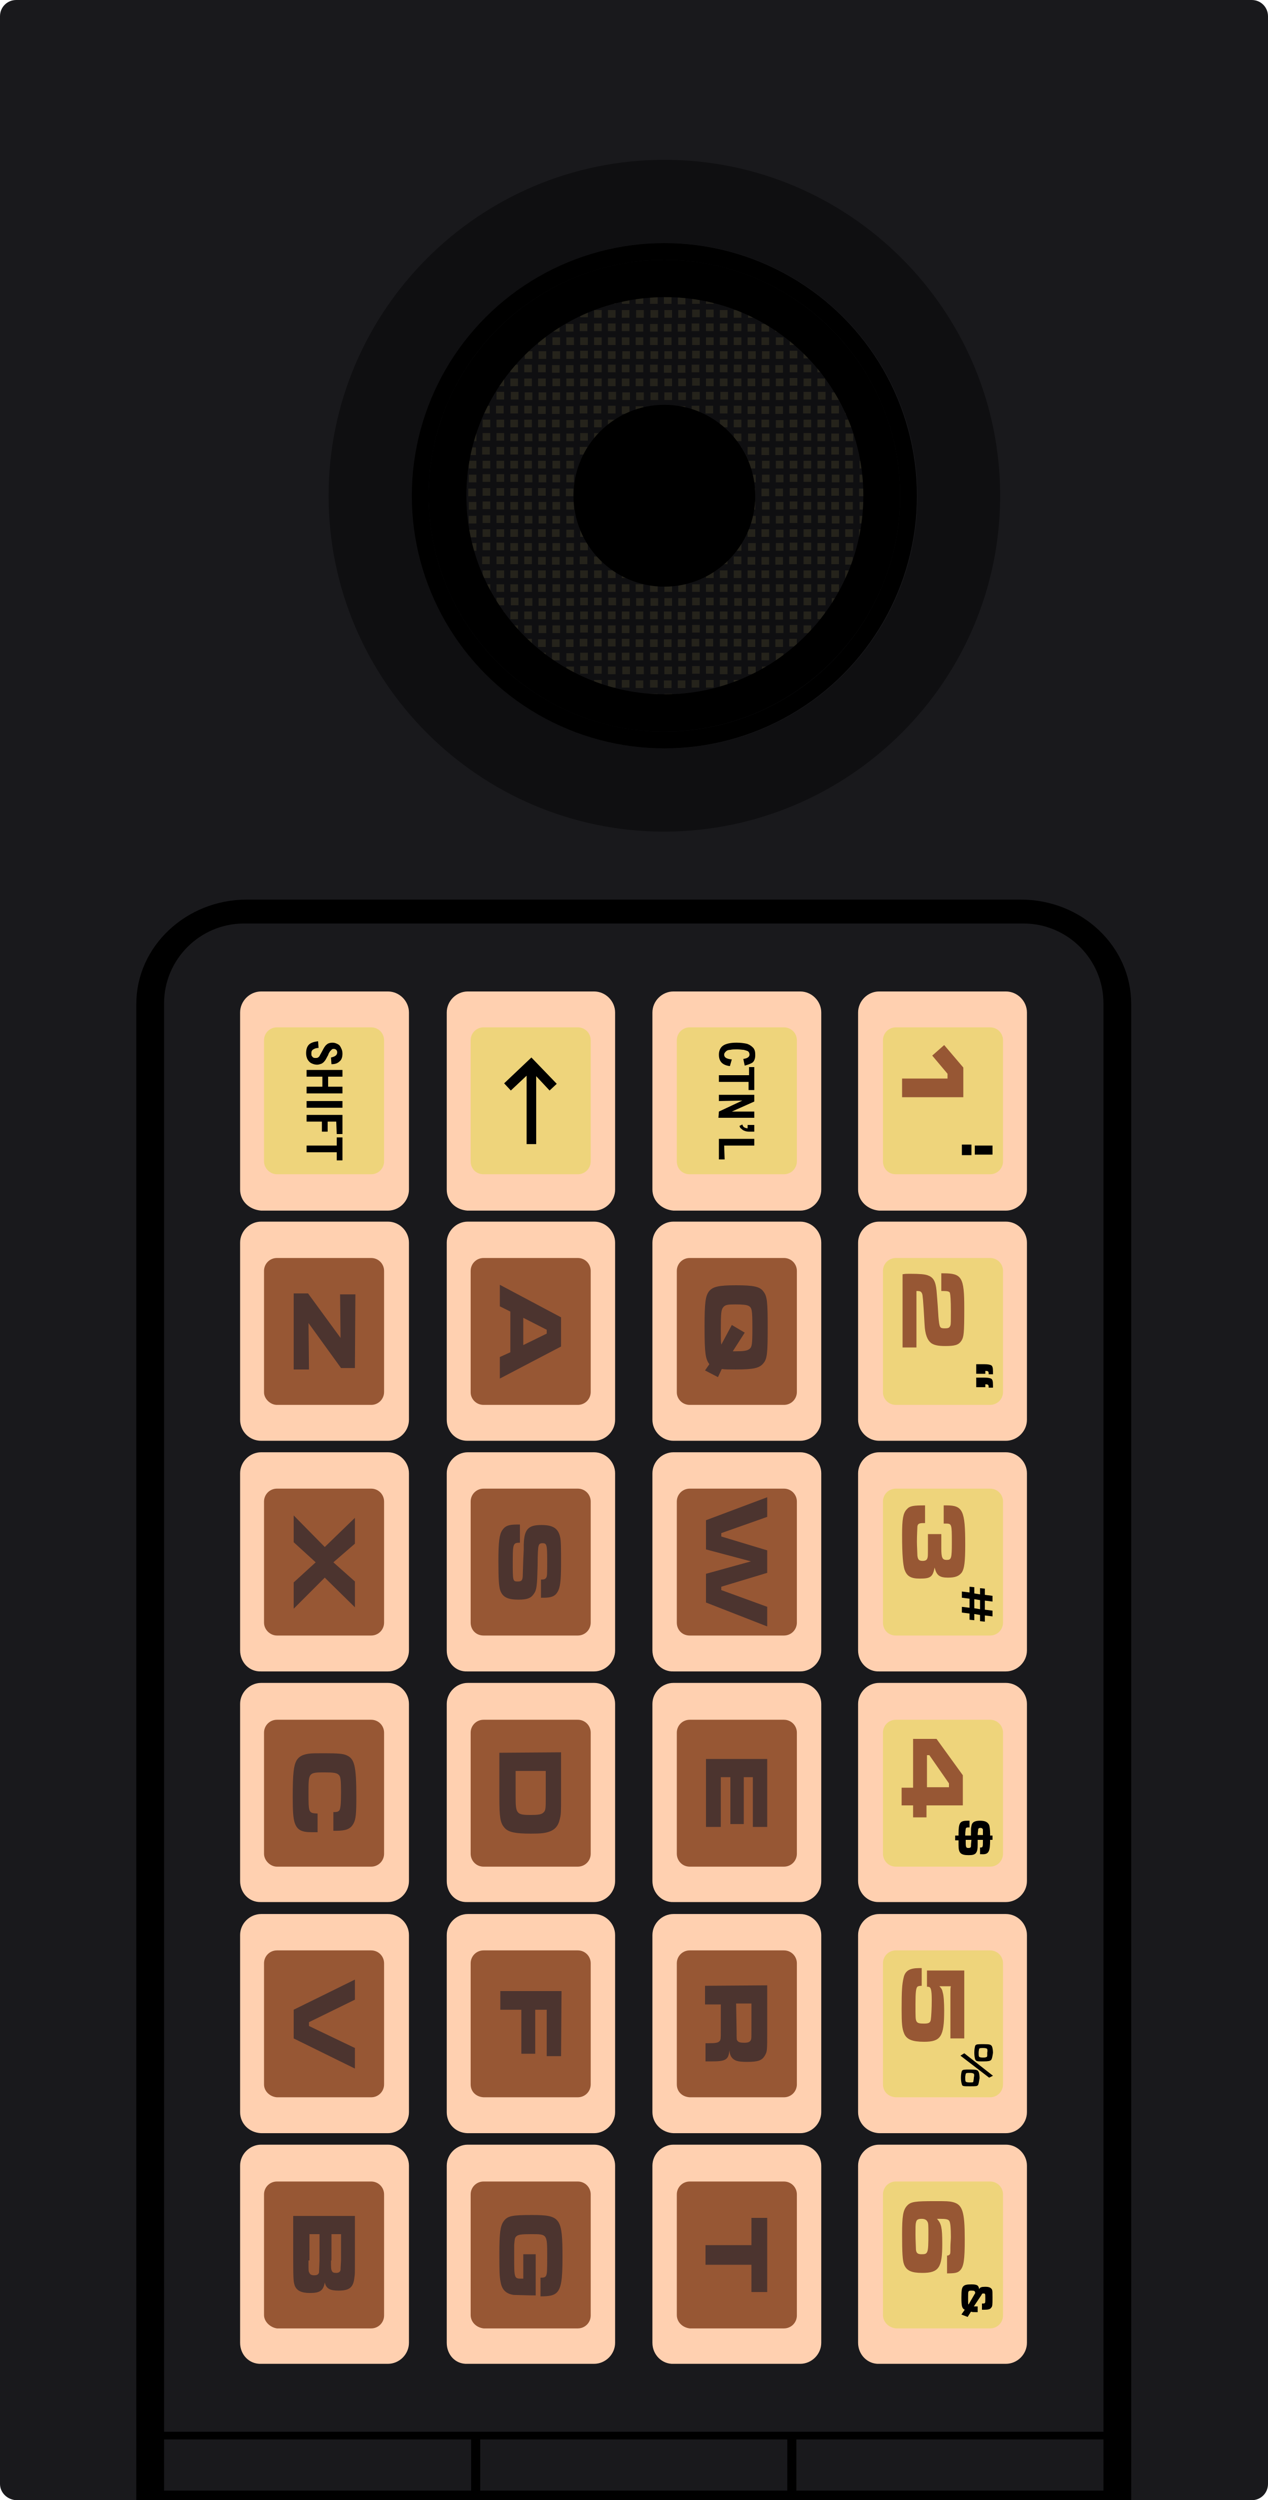 <svg version="1.1" id="svg42" xmlns="http://www.w3.org/2000/svg" xmlns:xlink="http://www.w3.org/1999/xlink" x="0" y="0" viewBox="0 0 265.1 522.5" style="enable-background:new 0 0 265.1 522.5" xml:space="preserve">
    <style>
        .st0{fill:#19191c}.st1{fill:#0f0f11}.st3{fill:#ffd0b0}.st4{fill:#eed47b}.st5{fill:#975734}.st6{fill:#4c342f}
    </style>
    <path class="st0" d="M0 519.1V3.4C0 1.5 1.5 0 3.4 0h258.3c1.9 0 3.4 1.5 3.4 3.4v515.7c0 1.9-1.5 3.4-3.4 3.4H3.4c-1.9-.1-3.4-1.6-3.4-3.4z"/>
    <path class="st1" d="M191.8 103.6c0 29.2-23.6 52.8-52.8 52.8s-52.8-23.6-52.8-52.8 23.6-52.8 52.8-52.8c29.1 0 52.8 23.6 52.8 52.8m17.3 0c0-38.7-31.5-70.2-70.2-70.2s-70.2 31.5-70.2 70.2 31.5 70.2 70.2 70.2c38.7-.1 70.2-31.5 70.2-70.2z"/>
    <g style="opacity:.75">
        <defs>
            <circle id="SVGID_1_" transform="rotate(-84.806 138.903 103.614)" cx="138.9" cy="103.6" r="47.9"/>
        </defs>
        <clipPath id="SVGID_00000032607098242576542050000010096291797811438256_">
            <use xlink:href="#SVGID_1_" style="overflow:visible"/>
        </clipPath>
    </g>
    <path d="M236.5 517V209.8c0-12-10.3-21.8-23.1-21.8H51.6c-12.7 0-23.1 9.8-23.1 21.8v312.7H236.5V517z"/>
    <path class="st0" d="M166.5 509.8h64.2v10.7h-64.2zM100.4 509.8h64.2v10.7h-64.2zM34.3 509.8h64.2v10.7H34.3zM34.3 209.7v298.5h196.4V209.7c0-9.2-7.5-16.7-16.7-16.7H51c-9.2 0-16.7 7.5-16.7 16.7z"/>
    <path class="st3" d="M179.4 248.6v-37c0-2.4 2-4.4 4.4-4.4h26.5c2.4 0 4.4 2 4.4 4.4v37c0 2.4-2 4.4-4.4 4.4h-26.5c-2.4-.2-4.4-2-4.4-4.4z"/>
    <path class="st4" d="M184.6 242.7v-25.3c0-1.5 1.2-2.7 2.7-2.7H207c1.5 0 2.7 1.2 2.7 2.7v25.3c0 1.5-1.2 2.7-2.7 2.7h-19.7c-1.6 0-2.7-1.2-2.7-2.7z"/>
    <path class="st3" d="M179.4 296.7v-37c0-2.4 2-4.4 4.4-4.4h26.5c2.4 0 4.4 2 4.4 4.4v37c0 2.4-2 4.4-4.4 4.4h-26.5c-2.4 0-4.4-2-4.4-4.4z"/>
    <path class="st4" d="M184.6 291v-25.4c0-1.5 1.2-2.7 2.7-2.7H207c1.5 0 2.7 1.2 2.7 2.7v25.3c0 1.5-1.2 2.7-2.7 2.7h-19.7c-1.6 0-2.7-1.3-2.7-2.6z"/>
    <path class="st3" d="M179.4 344.9v-37c0-2.4 2-4.4 4.4-4.4h26.5c2.4 0 4.4 2 4.4 4.4v37c0 2.4-2 4.4-4.4 4.4h-26.5c-2.4.1-4.4-1.9-4.4-4.4z"/>
    <path class="st4" d="M184.6 339.1v-25.3c0-1.5 1.2-2.7 2.7-2.7H207c1.5 0 2.7 1.2 2.7 2.7v25.3c0 1.5-1.2 2.7-2.7 2.7h-19.7c-1.6 0-2.7-1.2-2.7-2.7z"/>
    <path class="st3" d="M179.4 393.1v-37c0-2.4 2-4.4 4.4-4.4h26.5c2.4 0 4.4 2 4.4 4.4v37c0 2.4-2 4.4-4.4 4.4h-26.5c-2.4.1-4.4-1.9-4.4-4.4z"/>
    <path class="st4" d="M184.6 387.4v-25.3c0-1.5 1.2-2.7 2.7-2.7H207c1.5 0 2.7 1.2 2.7 2.7v25.3c0 1.5-1.2 2.7-2.7 2.7h-19.7c-1.6 0-2.7-1.3-2.7-2.7z"/>
    <path class="st3" d="M179.4 441.4v-37c0-2.4 2-4.4 4.4-4.4h26.5c2.4 0 4.4 2 4.4 4.4v37c0 2.4-2 4.4-4.4 4.4h-26.5c-2.4-.1-4.4-2-4.4-4.4z"/>
    <path class="st4" d="M184.6 435.6v-25.3c0-1.5 1.2-2.7 2.7-2.7H207c1.5 0 2.7 1.2 2.7 2.7v25.3c0 1.5-1.2 2.7-2.7 2.7h-19.7c-1.6-.1-2.7-1.2-2.7-2.7z"/>
    <path class="st3" d="M179.4 489.6v-37c0-2.4 2-4.4 4.4-4.4h26.5c2.4 0 4.4 2 4.4 4.4v37c0 2.4-2 4.4-4.4 4.4h-26.5c-2.4.1-4.4-1.9-4.4-4.4z"/>
    <path class="st4" d="M184.6 483.8v-25.2c0-1.5 1.2-2.7 2.7-2.7H207c1.5 0 2.7 1.2 2.7 2.7v25.3c0 1.5-1.2 2.7-2.7 2.7h-19.7c-1.6-.2-2.7-1.4-2.7-2.8z"/>
    <path class="st3" d="M136.4 248.6v-37c0-2.4 2-4.4 4.4-4.4h26.5c2.4 0 4.4 2 4.4 4.4v37c0 2.4-2 4.4-4.4 4.4h-26.5c-2.4-.2-4.4-2-4.4-4.4z"/>
    <path class="st4" d="M141.5 242.7v-25.3c0-1.5 1.2-2.7 2.7-2.7h19.7c1.5 0 2.7 1.2 2.7 2.7v25.3c0 1.5-1.2 2.7-2.7 2.7h-19.7c-1.6 0-2.7-1.2-2.7-2.7z"/>
    <path class="st3" d="M136.4 296.7v-37c0-2.4 2-4.4 4.4-4.4h26.5c2.4 0 4.4 2 4.4 4.4v37c0 2.4-2 4.4-4.4 4.4h-26.5c-2.4 0-4.4-2-4.4-4.4z"/>
    <path class="st5" d="M141.5 291v-25.4c0-1.5 1.2-2.7 2.7-2.7h19.7c1.5 0 2.7 1.2 2.7 2.7v25.3c0 1.5-1.2 2.7-2.7 2.7h-19.7c-1.6 0-2.7-1.3-2.7-2.6z"/>
    <path class="st3" d="M136.4 344.9v-37c0-2.4 2-4.4 4.4-4.4h26.5c2.4 0 4.4 2 4.4 4.4v37c0 2.4-2 4.4-4.4 4.4h-26.5c-2.4.1-4.4-1.9-4.4-4.4z"/>
    <path class="st5" d="M141.5 339.1v-25.3c0-1.5 1.2-2.7 2.7-2.7h19.7c1.5 0 2.7 1.2 2.7 2.7v25.3c0 1.5-1.2 2.7-2.7 2.7h-19.7c-1.6 0-2.7-1.2-2.7-2.7z"/>
    <path class="st3" d="M136.4 393.1v-37c0-2.4 2-4.4 4.4-4.4h26.5c2.4 0 4.4 2 4.4 4.4v37c0 2.4-2 4.4-4.4 4.4h-26.5c-2.4.1-4.4-1.9-4.4-4.4z"/>
    <path class="st5" d="M141.5 387.4v-25.3c0-1.5 1.2-2.7 2.7-2.7h19.7c1.5 0 2.7 1.2 2.7 2.7v25.3c0 1.5-1.2 2.7-2.7 2.7h-19.7c-1.6 0-2.7-1.3-2.7-2.7z"/>
    <path class="st3" d="M136.4 441.4v-37c0-2.4 2-4.4 4.4-4.4h26.5c2.4 0 4.4 2 4.4 4.4v37c0 2.4-2 4.4-4.4 4.4h-26.5c-2.4-.1-4.4-2-4.4-4.4z"/>
    <path class="st5" d="M141.5 435.6v-25.3c0-1.5 1.2-2.7 2.7-2.7h19.7c1.5 0 2.7 1.2 2.7 2.7v25.3c0 1.5-1.2 2.7-2.7 2.7h-19.7c-1.6-.1-2.7-1.2-2.7-2.7z"/>
    <path class="st3" d="M136.4 489.6v-37c0-2.4 2-4.4 4.4-4.4h26.5c2.4 0 4.4 2 4.4 4.4v37c0 2.4-2 4.4-4.4 4.4h-26.5c-2.4.1-4.4-1.9-4.4-4.4z"/>
    <path class="st5" d="M141.5 483.8v-25.2c0-1.5 1.2-2.7 2.7-2.7h19.7c1.5 0 2.7 1.2 2.7 2.7v25.3c0 1.5-1.2 2.7-2.7 2.7h-19.7c-1.6-.2-2.7-1.4-2.7-2.8z"/>
    <path class="st3" d="M93.4 248.6v-37c0-2.4 2-4.4 4.4-4.4h26.4c2.4 0 4.4 2 4.4 4.4v37c0 2.4-2 4.4-4.4 4.4H97.7c-2.5-.2-4.3-2-4.3-4.4z"/>
    <path class="st4" d="M98.4 242.7v-25.3c0-1.5 1.2-2.7 2.7-2.7h19.7c1.5 0 2.7 1.2 2.7 2.7v25.3c0 1.5-1.2 2.7-2.7 2.7h-19.7c-1.6 0-2.7-1.2-2.7-2.7z"/>
    <path class="st3" d="M93.4 296.7v-37c0-2.4 2-4.4 4.4-4.4h26.4c2.4 0 4.4 2 4.4 4.4v37c0 2.4-2 4.4-4.4 4.4H97.7c-2.5 0-4.3-2-4.3-4.4z"/>
    <path class="st5" d="M98.4 291v-25.4c0-1.5 1.2-2.7 2.7-2.7h19.7c1.5 0 2.7 1.2 2.7 2.7v25.3c0 1.5-1.2 2.7-2.7 2.7h-19.7c-1.6 0-2.7-1.3-2.7-2.6z"/>
    <path class="st3" d="M93.4 344.9v-37c0-2.4 2-4.4 4.4-4.4h26.4c2.4 0 4.4 2 4.4 4.4v37c0 2.4-2 4.4-4.4 4.4H97.7c-2.5.1-4.3-1.9-4.3-4.4z"/>
    <path class="st5" d="M98.4 339.1v-25.3c0-1.5 1.2-2.7 2.7-2.7h19.7c1.5 0 2.7 1.2 2.7 2.7v25.3c0 1.5-1.2 2.7-2.7 2.7h-19.7c-1.6 0-2.7-1.2-2.7-2.7z"/>
    <path class="st3" d="M93.4 393.1v-37c0-2.4 2-4.4 4.4-4.4h26.4c2.4 0 4.4 2 4.4 4.4v37c0 2.4-2 4.4-4.4 4.4H97.7c-2.5.1-4.3-1.9-4.3-4.4z"/>
    <path class="st5" d="M98.4 387.4v-25.3c0-1.5 1.2-2.7 2.7-2.7h19.7c1.5 0 2.7 1.2 2.7 2.7v25.3c0 1.5-1.2 2.7-2.7 2.7h-19.7c-1.6 0-2.7-1.3-2.7-2.7z"/>
    <path class="st3" d="M93.4 441.4v-37c0-2.4 2-4.4 4.4-4.4h26.4c2.4 0 4.4 2 4.4 4.4v37c0 2.4-2 4.4-4.4 4.4H97.7c-2.5-.1-4.3-2-4.3-4.4z"/>
    <path class="st5" d="M98.4 435.6v-25.3c0-1.5 1.2-2.7 2.7-2.7h19.7c1.5 0 2.7 1.2 2.7 2.7v25.3c0 1.5-1.2 2.7-2.7 2.7h-19.7c-1.6-.1-2.7-1.2-2.7-2.7z"/>
    <path class="st3" d="M93.4 489.6v-37c0-2.4 2-4.4 4.4-4.4h26.4c2.4 0 4.4 2 4.4 4.4v37c0 2.4-2 4.4-4.4 4.4H97.7c-2.5.1-4.3-1.9-4.3-4.4z"/>
    <path class="st5" d="M98.4 483.8v-25.2c0-1.5 1.2-2.7 2.7-2.7h19.7c1.5 0 2.7 1.2 2.7 2.7v25.3c0 1.5-1.2 2.7-2.7 2.7h-19.7c-1.6-.2-2.7-1.4-2.7-2.8z"/>
    <path class="st3" d="M50.2 248.6v-37c0-2.4 2-4.4 4.4-4.4h26.5c2.4 0 4.4 2 4.4 4.4v37c0 2.4-2 4.4-4.4 4.4H54.6c-2.5-.2-4.4-2-4.4-4.4z"/>
    <path class="st4" d="M55.2 242.7v-25.3c0-1.5 1.2-2.7 2.7-2.7h19.7c1.5 0 2.7 1.2 2.7 2.7v25.3c0 1.5-1.2 2.7-2.7 2.7H57.9c-1.4 0-2.7-1.2-2.7-2.7z"/>
    <path class="st3" d="M50.2 296.7v-37c0-2.4 2-4.4 4.4-4.4h26.5c2.4 0 4.4 2 4.4 4.4v37c0 2.4-2 4.4-4.4 4.4H54.6c-2.5 0-4.4-2-4.4-4.4z"/>
    <path class="st5" d="M55.2 291v-25.4c0-1.5 1.2-2.7 2.7-2.7h19.7c1.5 0 2.7 1.2 2.7 2.7v25.3c0 1.5-1.2 2.7-2.7 2.7H57.9c-1.4 0-2.7-1.3-2.7-2.6z"/>
    <path class="st3" d="M50.2 344.9v-37c0-2.4 2-4.4 4.4-4.4h26.5c2.4 0 4.4 2 4.4 4.4v37c0 2.4-2 4.4-4.4 4.4H54.6c-2.5.1-4.4-1.9-4.4-4.4z"/>
    <path class="st5" d="M55.2 339.1v-25.3c0-1.5 1.2-2.7 2.7-2.7h19.7c1.5 0 2.7 1.2 2.7 2.7v25.3c0 1.5-1.2 2.7-2.7 2.7H57.9c-1.4 0-2.7-1.2-2.7-2.7z"/>
    <path class="st3" d="M50.2 393.1v-37c0-2.4 2-4.4 4.4-4.4h26.5c2.4 0 4.4 2 4.4 4.4v37c0 2.4-2 4.4-4.4 4.4H54.6c-2.5.1-4.4-1.9-4.4-4.4z"/>
    <path class="st5" d="M55.2 387.4v-25.3c0-1.5 1.2-2.7 2.7-2.7h19.7c1.5 0 2.7 1.2 2.7 2.7v25.3c0 1.5-1.2 2.7-2.7 2.7H57.9c-1.4 0-2.7-1.3-2.7-2.7z"/>
    <path class="st3" d="M50.2 441.4v-37c0-2.4 2-4.4 4.4-4.4h26.5c2.4 0 4.4 2 4.4 4.4v37c0 2.4-2 4.4-4.4 4.4H54.6c-2.5-.1-4.4-2-4.4-4.4z"/>
    <path class="st5" d="M55.2 435.6v-25.3c0-1.5 1.2-2.7 2.7-2.7h19.7c1.5 0 2.7 1.2 2.7 2.7v25.3c0 1.5-1.2 2.7-2.7 2.7H57.9c-1.4-.1-2.7-1.2-2.7-2.7z"/>
    <path class="st3" d="M50.2 489.6v-37c0-2.4 2-4.4 4.4-4.4h26.5c2.4 0 4.4 2 4.4 4.4v37c0 2.4-2 4.4-4.4 4.4H54.6c-2.5.1-4.4-1.9-4.4-4.4z"/>
    <path class="st5" d="M55.2 483.8v-25.2c0-1.5 1.2-2.7 2.7-2.7h19.7c1.5 0 2.7 1.2 2.7 2.7v25.3c0 1.5-1.2 2.7-2.7 2.7H57.9c-1.4-.2-2.7-1.4-2.7-2.8zM201.4 229.3h-12.8v-3.9h9.5v-1l-3.2-3.8 2.5-2.2 4 4.7v6.2zM196.6 266.1h.6c3.9 0 4.4.8 4.4 7.3 0 5.3-.1 6-.6 6.8-.6.9-1.4 1.1-3.4 1.1-1.5 0-2.3-.2-2.9-.6-.8-.6-1.3-1.8-1.4-3.9-.3-5.4-.4-6.1-.5-6.4-.2-.5-.4-.6-1.1-.6h-.1v11.8h-2.9v-15.3c.6-.1.8-.1 1.5-.1 2.1 0 3.1.1 3.7.3 1.2.4 1.7 1.2 1.9 3.2 0 .2.2 2 .4 5.5.2 2.3.3 2.4 1.3 2.4.8 0 1-.1 1.2-.6.1-.3.1-.9.1-2.9 0-2.5-.1-3.5-.2-3.9-.1-.3-.5-.4-1.4-.4h-.4v-3.7h-.2zM197.1 314.6h.8c3.4 0 3.9 1.1 3.9 8.2 0 3.7-.2 5-.7 5.8-.6.8-1.4 1.1-2.9 1.1-1.8 0-2.4-.5-2.8-2.1-.4 2-.9 2.3-3.1 2.3-1.9 0-2.7-.5-3.2-1.9-.3-1-.5-3-.5-7.2 0-3.3.2-4.6 1-5.4.6-.7 1.4-.8 3.8-.8v3.7h-.2c-1 0-1.3.1-1.4.7 0 .2-.1 1.9-.1 3.2 0 .7.1 2.6.1 2.9.1.8.3 1.1 1.1 1.1.6 0 .9-.2 1-.6.1-.3.1-.4.1-2.8v-2.2h2.8v3c0 1.9.2 2.4 1.1 2.4 1 0 1.1-.3 1.1-3.6 0-4 0-4-1.4-4h-.3v-3.8h-.2zM190.9 379.8v-2.5h-2.4v-3.7h2.4v-10.2h4.9l5.5 7.6v6.3h-7.6v2.5h-2.8zm7.5-6.3v-.8l-4.1-5.9h-.5v6.7h4.6zM201.5 426h-2.8v-9.3c0-.8 0-1.3.1-1.6h-2.4c.5.5.6.8.7 1.3.2.6.3 2.1.3 3.8 0 5.4-.7 6.5-4.2 6.5-2.5 0-3.7-.5-4.2-1.8-.4-1-.5-2-.5-5 0-3.9.1-5.2.4-6.5.3-1.5 1.2-2.1 3.3-2.1h.5v3.7c-.5 0-.8.1-.9.2-.3.3-.4 1.2-.4 3.6 0 2.8 0 3.2.2 3.6s.6.5 1.6.5 1.3-.2 1.4-.8c.1-.6.2-2.4.2-4.1 0-2.3-.2-2.8-.8-2.8h-.2v-3.4h7.8V426h-.1zM197.9 471.4c.3 0 .5-.1.6-.2.2-.2.2-.3.2-1.5 0-.8.1-1.6.1-2.2 0-1.9-.1-2.9-.3-3.3-.2-.4-.7-.5-1.9-.5h-.7c.9 1 1.1 1.8 1.1 5.2 0 5-.7 6.1-4.2 6.1-2.3 0-3.3-.5-3.8-1.8-.3-.8-.4-2.4-.4-6.3 0-3.7.2-5 1-5.9s1.7-1 6-1c2.1 0 2.8 0 3.6.2 2 .5 2.5 1.9 2.5 7.7 0 4.4-.2 5.8-1 6.6-.5.5-1.1.6-2.7.6v-3.7h-.1zm-4-7.1c-.2-.4-.6-.6-1.2-.6-.8 0-1.1.2-1.2.8-.1.3-.1 1.1-.1 2.4 0 1.2.1 2.9.1 3.3.1.7.4.9 1.2.9 1.3 0 1.4-.2 1.4-4.2 0-1.8 0-2.3-.2-2.6z"/>
    <path class="st6" d="m147.4 286.4.9-1.3c-.8-1.1-1-2.2-1-7.8 0-5.2.2-6.4.9-7.4.8-1 2-1.3 5.7-1.3s5 .3 5.7 1.3c.8 1 .9 2.2.9 7.5s-.1 6.6-.9 7.5c-.8 1-2 1.3-5.8 1.3-1.2 0-2.3 0-2.9-.1l-.8 1.7-2.7-1.4zm5.8-4h.4c1.9 0 2.6-.1 3.1-.5s.6-.9.6-4.4c0-3.8-.1-4.2-.8-4.6-.4-.2-1.2-.3-2.8-.3s-2.1.1-2.5.6-.5 1.1-.5 4.5c0 1.9 0 2.6.1 3.3l2.2-4.1 2.7 1.6-2.5 3.9zM160.4 317l-9.6 3.4v.7l9.6 2.9v4.7l-9.6 2.9v.7l9.6 3.5v4.1l-12.8-5v-6l9.4-2.6-9.4-2.5v-6.1l12.8-4.8v4.1zM160.4 381.8h-3v-10.4h-1.9v9.8h-2.8v-9.8h-2v10.4h-3.1v-14.2h12.8v14.2zM160.4 414.9v9.4c0 4.4 0 4.4-.5 5.3-.6 1-1.4 1.3-3.7 1.3-1.9 0-2.6-.2-3.2-.9-.3-.4-.4-.7-.5-1.5-.2 2-.8 2.3-3.8 2.3h-1.2V427h.7c1.4 0 1.9-.1 2.2-.4s.3-.6.3-2.2v-5.5h-3.3V415l13-.1zm-6.4 9.4c0 2 0 2 .2 2.2.2.3.6.4 1.4.4.9 0 1.2-.2 1.4-.6.1-.3.1-.3.1-2.1v-5.5h-3.2l.1 5.6zM160.4 479h-3.3v-5.7h-9.6v-4.1h9.6v-5.7h3.3V479zM106.7 282.6v-8.5l-2.2-1.1v-4.5l12.8 6.8v6.1l-12.8 6.7v-4.5l2.2-1zm7.6-3.9v-.8l-4.9-2.5v5.7l4.9-2.4zM108.7 322.4c-.8 0-1 .1-1.2.4-.2.4-.3.8-.3 3.5 0 4.2 0 4.2 1.1 4.2.8 0 1-.3 1-1.5l.1-3.1.1-2.1v-1c.1-3.2.9-4.1 3.7-4.1 2.4 0 3.5.7 3.9 2.5.2.8.2 2.5.2 5.6 0 3.7-.2 5.1-.8 6-.5.8-1.3 1.1-2.8 1.1h-.6v-3.8c.7 0 .9-.1 1.1-.4.2-.3.2-.8.2-3.6 0-3.3-.1-3.6-1-3.6-.5 0-.7.2-.8.6-.1.3-.2 1.4-.2 4.1-.1 4.2-.2 5.1-.8 5.9-.6.9-1.4 1.2-3.2 1.2-2.2 0-3.3-.5-3.8-1.9-.3-.8-.4-2.4-.4-6.2 0-4 .2-5.5.8-6.4s1.3-1.2 3.1-1.2h.6v3.8zM117.3 366.2v9.3c0 3.3 0 3.7-.3 4.8-.3 1.3-1 2.1-2.2 2.5-.9.3-1.7.4-3.8.4-3.3 0-4.7-.3-5.5-1.2-.9-1-1.1-2.1-1.1-6.4v-9.3l12.9-.1zm-9.5 9.3c0 3.5.2 3.8 3.1 3.8 1.6 0 2.3-.1 2.7-.5.5-.4.5-.9.5-3.3v-5.4h-6.3v5.4zM117.3 429.7h-3V420h-2.4v9.2H109V420h-4.4v-3.9h12.8l-.1 13.6zM111.8 479.7h-.3c-1.3 0-3.5-.1-4.1-.1-1.5-.2-2.4-1-2.7-2.5-.3-1.3-.3-2.7-.3-6.1 0-4.4.2-5.8.9-6.8.8-1.1 1.7-1.3 5.9-1.3 6 0 6.4.6 6.4 8.9 0 4.8-.3 6.5-1.3 7.4-.6.5-1.4.7-3.3.7V476c.8 0 .9-.1 1.1-.3.3-.4.3-1.3.3-4.2 0-4.6 0-4.6-3.3-4.6-2.2 0-2.8.1-3.2.5-.3.3-.3.7-.4 1.8v2.3c0 4.6 0 4.7 1.5 4.7h.4v-5.1h2.6v8.6h-.2zM74.2 285.9h-2.9l-6.8-9.4.1 9.7h-3.2v-15.9h3l6.8 9.3-.1-9.1h3.2l-.1 15.4zM74.2 322.6l-4.5 3.9 4.5 4v5.4l-6.3-6.2-6.5 6.5v-5.5l4.6-4.2-4.6-4.2v-5.6l6.5 6.6 6.3-6.1v5.4zM66.3 382.9h-1.2c-2.1 0-3-.5-3.5-2-.3-1-.4-2.4-.4-5.3 0-5 .2-6.6.8-7.7.5-.8 1.2-1.2 2.5-1.4.6-.1 1.6-.1 3.3-.1 2.9 0 3.9.1 4.6.4 1.7.7 2.1 2.1 2.1 8.8 0 3.4-.1 4.6-.6 5.5-.6 1.1-1.5 1.5-3.6 1.5h-.6v-3.9c.8 0 1-.1 1.2-.3.3-.3.4-1.4.4-3.9 0-2.4-.1-3.2-.4-3.5-.4-.5-1.1-.6-3.1-.6-3.3 0-3.3.1-3.3 4.2 0 4.3 0 4.3 1.9 4.4v3.9h-.1zM74.2 417.9l-9.6 4.7v.8l9.6 4.6v4.3L61.4 426v-6l12.8-6.3v4.2zM74.2 463.1v9.2c0 3 0 3-.1 3.6-.2 2.1-1 2.8-3.3 2.8-1.8 0-2.6-.4-2.9-1.7-.3 1.7-1 2.2-3.1 2.2-1.8 0-2.8-.5-3.2-1.6-.2-.7-.3-.9-.3-5.3v-9.2h12.9zm-5 9.3c0 1.4 0 1.9.2 2.2.1.3.4.4.9.4s.8-.2.9-.6c0-.2 0-.3.1-2v-5.5h-2v5.5h-.1zm-4.7 0c0 2.3 0 2.3.2 2.6.1.3.4.5 1 .5s.9-.2 1-.6c0-.2 0-.2.1-2.5v-5.5h-2.1v5.5h-.2z"/>
    <path d="M203.1 241.4h-2v-2.2h2v2.2zm4.4-.1h-3.7v-1.9h3.7v1.9zM203.9 285.1h1.9c.8 0 1.1.1 1.4.2.3.2.4.5.4 1.4v.5h-.9v-.2c0-.4-.2-.5-.5-.5h-.2v.6h-1.9v-2h-.2zm0 2.8h1.9c.8 0 1.1.1 1.4.2.3.2.4.5.4 1.4v.5h-.9v-.2c0-.4-.2-.5-.5-.5h-.2v.6h-1.9v-2h-.2zM207.5 334.7l-1.6-.2v1.9l1.6.2v1.2l-1.6-.2v1.3l-1-.1v-1.3l-1.2-.2v1.3l-1-.1v-1.3l-1.6-.2v-1.2l1.6.2v-1.9l-1.6-.2v-1.3l1.6.2v-1.2l1 .1v1.3l1.2.2v-1.3l1 .1v1.3l1.6.2v1.2zm-3.8-.5v1.9l1.2.2v-1.9l-1.2-.2zM207.5 384.5h-.5c0 2.5-.3 3.1-1.8 3h-.3v-1.4c.6 0 .6 0 .6-1.6h-1.1v1c0 1-.1 1.4-.4 1.8-.3.3-.7.4-1.5.4-1.7 0-2.1-.5-2.1-2.1v-1h-.7v-1h.7v-.3c0-2.4.3-2.8 1.9-2.8h.4v1.4h-.1c-.5 0-.6 0-.7.3 0 .1-.1.7-.1 1.2v.2h1.2c0-1.5 0-1.5.1-2 .1-.8.7-1.1 1.8-1.1s1.6.3 1.9.9c.1.3.2 1 .2 1.8v.4h.5v.9zm-2-.9v-1.2c0-.2-.2-.4-.5-.4s-.5.1-.5.4-.1.5-.1 1.1h1.1v.1zm-3.6.9v.5c0 1.1.1 1.2.6 1.2.3 0 .5-.1.5-.4s0-.3.1-1.3h-1.2zM207.2 430.5c-.2.2-.5.3-1.6.3-1.3 0-1.5 0-1.7-.4-.1-.2-.2-.8-.2-1.4 0-.7.1-1.2.2-1.5.2-.3.5-.3 1.8-.3s1.5.1 1.7.5c.1.2.2.8.2 1.3-.1.7-.2 1.3-.4 1.5zm-.8-2.3c-.1-.1-.3-.2-.8-.2-.6 0-.8 0-.9.2 0 .1-.1.4-.1.8s0 .7.1.8c0 .1.3.2.8.2.3 0 .5 0 .7-.1.1 0 .2-.1.2-.3v-.6c.1-.5 0-.7 0-.8zm.4 6-6-4.6.8-.5 6 4.7-.8.4zm-2.3 1.5c-.2.3-.4.3-1.7.3-1.4 0-1.6 0-1.7-.4-.1-.3-.2-.8-.2-1.4s.1-1.2.2-1.4c.2-.3.4-.3 1.8-.3 1.3 0 1.5.1 1.7.5.1.2.2.7.2 1.3-.1.6-.2 1.2-.3 1.4zm-.9-2.3c-.1-.1-.3-.2-.8-.2-.6 0-.8 0-.9.2 0 .1-.1.4-.1.7 0 .4 0 .8.1.9 0 .1.3.2.8.2.6 0 .8 0 .8-.2 0-.1.1-.5.1-.8.1-.4.1-.7 0-.8zM204.6 483.2h-.4c-.7 0-.9 0-1.2-.1l-.7 1.1-1.3-.5.7-1c-.6-.3-.7-.8-.7-2.6 0-1.5.1-2 .4-2.3s.7-.4 1.7-.4c1.2 0 1.5.2 1.6 1 .2-.4.5-.5 1.3-.5s1.2.2 1.4.6c.1.2.1.6.1 1.6 0 1.6 0 1.9-.3 2.2-.2.3-.6.4-1.5.4h-.4v-1.3c.4 0 .5 0 .6-.1s.1-.3.1-.9c0-.7 0-1-.1-1 0-.1-.1-.1-.3-.1-.2 0-.3 0-.4.3l-1.6 2.4h.8v1.2h.2zm-.7-4c-.1-.4-.1-.5-.8-.5-.7 0-.7.1-.7 1.3v.6c0 .9 0 .9.1 1l1.4-2.4zM105.4 226.4l1.4 1.5 3.3-3.1v14.3h2v-14.2l2.8 3 1.5-1.4-5.3-5.5zM155.7 222.7l-.3-1.4c.8-.1 1.3-.4 1.3-.9 0-.3-.1-.5-.3-.7-.2-.1-.5-.2-.9-.3-.3 0-.8-.1-1.4-.1-.6 0-1 0-1.4.1-.4 0-.7.1-.9.3s-.4.4-.4.7c0 .6.5.9 1.6 1l-.4 1.4c-1.6-.2-2.3-1-2.3-2.4 0-.8.3-1.5.9-1.9.6-.4 1.6-.6 2.8-.6.8 0 1.5.1 2 .2s1 .4 1.4.8.5.9.5 1.6-.2 1.2-.5 1.5c-.4.3-1 .5-1.7.7zM156.6 226.1h-6.3v-1.4h6.3V223h1.1v4.8h-1.2v-1.7h.1zM150.3 232.3l4.9-2.3-4.9.1v-1.3h7.4v1.4l-4.7 2.1h4.7v1.3h-7.5l.1-1.3zM154.6 235.3l.6-.3c.1.3.2.5.4.6s.4.2.7.2v-.7h1.4v1.4h-1.1c-.4 0-.8-.1-1-.2-.3-.1-.5-.3-.6-.4-.2-.1-.3-.3-.4-.6zM151.5 242.3h-1.2V238h7.4v1.4h-6.3l.1 2.9zM70.5 219.9c0-.2-.1-.4-.2-.5-.1-.1-.3-.2-.5-.2-.1 0-.3 0-.4.1l-.4.4c-.1.2-.3.4-.4.8-.3.5-.5 1-.7 1.2-.2.3-.5.5-.7.6-.3.1-.6.2-.9.2-.4 0-.8-.1-1.2-.3s-.6-.5-.8-.8c-.2-.4-.3-.8-.3-1.3 0-.8.2-1.4.6-1.8s1.1-.6 1.9-.7l.1 1.4c-.4 0-.7.1-.9.2s-.4.2-.5.4-.1.3-.1.6c0 .2 0 .4.1.5s.2.3.3.3c.1.1.3.1.5.1s.3 0 .5-.1c.1-.1.3-.2.4-.5.1-.2.3-.5.5-.9.3-.6.6-1.1.9-1.3.3-.3.8-.4 1.2-.4s.7.1 1.1.3.5.4.7.8.3.7.3 1.2c0 .7-.2 1.3-.6 1.6-.4.4-.9.6-1.7.6l-.1-1.4c.9-.2 1.3-.5 1.3-1.1zM64.1 227.1h3.3V225h-3.3v-1.4h7.5v1.4h-3v2.1h3v1.4h-7.5v-1.4zM64.1 230.1h7.5v1.4h-7.5v-1.4zM70.3 234.4h-1.8v2.1h-1.2v-2.1h-3.2V233h7.5v4h-1.2l-.1-2.6zM70.4 240.8h-6.3v-1.4h6.3v-1.7h1.2v4.8h-1.2v-1.7z"/>
    <circle cx="138.9" cy="103.6" r="52.8"/>
    <circle class="st1" cx="138.9" cy="103.6" r="49.3"/>
    <g style="opacity:.1">
        <path class="st4" d="M135.9 61.9h1.6v1.6h-1.6zM138.8 61.9h1.6v1.6h-1.6zM141.7 62h1.6v1.6h-1.6zM144.7 61.9h1.6v1.6h-1.6zM147.6 61.9h1.6v1.6h-1.6zM150.5 61.9h1.6v1.6h-1.6zM153.4 61.9h1.6v1.6h-1.6zM136 64.8h1.6v1.6H136zM138.9 64.8h1.6v1.6h-1.6zM141.8 64.8h1.6v1.6h-1.6zM144.7 64.7h1.6v1.6h-1.6zM147.6 64.7h1.6v1.6h-1.6zM150.5 64.8h1.6v1.6h-1.6zM153.4 64.8h1.6v1.6h-1.6zM156.4 64.8h1.6v1.6h-1.6zM135.9 67.7h1.6v1.6h-1.6zM138.8 67.7h1.6v1.6h-1.6zM141.7 67.7h1.6v1.6h-1.6zM144.6 67.6h1.6v1.6h-1.6zM147.6 67.6h1.6v1.6h-1.6zM150.5 67.6h1.6v1.6h-1.6zM153.4 67.6h1.6v1.6h-1.6zM156.3 67.7h1.6v1.6h-1.6zM159.2 67.7h1.6v1.6h-1.6zM162.1 67.7h1.6v1.6h-1.6zM135.9 70.5h1.6v1.6h-1.6zM138.8 70.5h1.6v1.6h-1.6zM141.8 70.5h1.6v1.6h-1.6zM144.7 70.5h1.6v1.6h-1.6zM147.6 70.5h1.6v1.6h-1.6zM150.5 70.5h1.6v1.6h-1.6zM153.4 70.5h1.6v1.6h-1.6zM156.3 70.5h1.6v1.6h-1.6zM159.2 70.5h1.6v1.6h-1.6zM162.2 70.5h1.6v1.6h-1.6zM165.1 70.5h1.6v1.6h-1.6zM136 73.4h1.6V75H136zM138.9 73.4h1.6V75h-1.6zM141.8 73.4h1.6V75h-1.6zM144.7 73.3h1.6v1.6h-1.6zM147.6 73.3h1.6v1.6h-1.6zM150.5 73.4h1.6V75h-1.6zM153.5 73.4h1.6V75h-1.6zM156.4 73.4h1.6V75h-1.6zM159.3 73.4h1.6V75h-1.6zM162.2 73.4h1.6V75h-1.6zM165.1 73.3h1.6v1.6h-1.6zM168 73.3h1.6v1.6H168zM135.9 76.2h1.6v1.6h-1.6zM138.8 76.3h1.6v1.6h-1.6zM141.7 76.3h1.6v1.6h-1.6zM144.6 76.2h1.6v1.6h-1.6zM147.6 76.2h1.6v1.6h-1.6zM150.5 76.2h1.6v1.6h-1.6zM153.4 76.2h1.6v1.6h-1.6zM156.3 76.2h1.6v1.6h-1.6zM159.2 76.3h1.6v1.6h-1.6zM162.1 76.3h1.6v1.6h-1.6zM165.1 76.2h1.6v1.6h-1.6zM168 76.2h1.6v1.6H168zM170.9 76.2h1.6v1.6h-1.6zM135.9 79.1h1.6v1.6h-1.6zM138.9 79.1h1.6v1.6h-1.6zM141.8 79.1h1.6v1.6h-1.6zM144.7 79h1.6v1.6h-1.6zM147.6 79.1h1.6v1.6h-1.6zM150.5 79.1h1.6v1.6h-1.6zM153.4 79.1h1.6v1.6h-1.6zM156.3 79.1h1.6v1.6h-1.6zM159.3 79.1h1.6v1.6h-1.6zM162.2 79.1h1.6v1.6h-1.6zM165.1 79h1.6v1.6h-1.6zM168 79.1h1.6v1.6H168zM170.9 79.1h1.6v1.6h-1.6zM173.8 79.1h1.6v1.6h-1.6zM136 82h1.6v1.6H136zM138.9 82h1.6v1.6h-1.6zM141.8 82h1.6v1.6h-1.6zM144.7 81.9h1.6v1.6h-1.6zM147.6 81.9h1.6v1.6h-1.6zM150.6 81.9h1.6v1.6h-1.6zM153.5 82h1.6v1.6h-1.6zM156.4 82h1.6v1.6h-1.6zM159.3 82h1.6v1.6h-1.6zM162.2 82h1.6v1.6h-1.6zM165.1 81.9h1.6v1.6h-1.6zM168 81.9h1.6v1.6H168zM171 81.9h1.6v1.6H171zM173.9 82h1.6v1.6h-1.6zM135.9 84.9h1.6v1.6h-1.6zM138.8 84.9h1.6v1.6h-1.6zM141.7 84.9h1.6v1.6h-1.6zM144.6 84.8h1.6v1.6h-1.6zM147.5 84.8h1.6v1.6h-1.6zM150.5 84.8h1.6v1.6h-1.6zM153.4 84.8h1.6v1.6h-1.6zM156.3 84.9h1.6v1.6h-1.6zM159.2 84.9h1.6v1.6h-1.6zM162.1 84.9h1.6v1.6h-1.6zM165 84.8h1.6v1.6H165zM167.9 84.8h1.6v1.6h-1.6zM170.9 84.8h1.6v1.6h-1.6zM173.8 84.8h1.6v1.6h-1.6zM176.7 84.9h1.6v1.6h-1.6zM135.9 87.7h1.6v1.6h-1.6zM138.8 87.7h1.6v1.6h-1.6zM141.8 87.8h1.6v1.6h-1.6zM144.7 87.7h1.6v1.6h-1.6zM147.6 87.7h1.6v1.6h-1.6zM150.5 87.7h1.6v1.6h-1.6zM153.4 87.7h1.6v1.6h-1.6zM156.3 87.7h1.6v1.6h-1.6zM159.2 87.7h1.6v1.6h-1.6zM162.2 87.8h1.6v1.6h-1.6zM165.1 87.7h1.6v1.6h-1.6zM168 87.7h1.6v1.6H168zM170.9 87.7h1.6v1.6h-1.6zM173.8 87.7h1.6v1.6h-1.6zM176.7 87.7h1.6v1.6h-1.6zM136 90.6h1.6v1.6H136zM138.9 90.6h1.6v1.6h-1.6zM141.8 90.6h1.6v1.6h-1.6zM144.7 90.5h1.6v1.6h-1.6zM147.6 90.5h1.6v1.6h-1.6zM150.5 90.6h1.6v1.6h-1.6zM153.4 90.6h1.6v1.6h-1.6zM156.4 90.6h1.6v1.6h-1.6zM159.3 90.6h1.6v1.6h-1.6zM162.2 90.6h1.6v1.6h-1.6zM165.1 90.5h1.6v1.6h-1.6zM168 90.5h1.6v1.6H168zM170.9 90.6h1.6v1.6h-1.6zM173.8 90.6h1.6v1.6h-1.6zM176.8 90.6h1.6v1.6h-1.6zM135.9 93.4h1.6V95h-1.6zM138.8 93.5h1.6v1.6h-1.6zM141.7 93.5h1.6v1.6h-1.6zM144.6 93.4h1.6V95h-1.6zM147.6 93.4h1.6V95h-1.6zM150.5 93.4h1.6V95h-1.6zM153.4 93.4h1.6V95h-1.6zM156.3 93.4h1.6V95h-1.6zM159.2 93.5h1.6v1.6h-1.6zM162.1 93.5h1.6v1.6h-1.6zM165 93.4h1.6V95H165zM168 93.4h1.6V95H168zM170.9 93.4h1.6V95h-1.6zM173.8 93.4h1.6V95h-1.6zM176.7 93.5h1.6v1.6h-1.6zM179.6 93.5h1.6v1.6h-1.6zM135.9 96.3h1.6v1.6h-1.6zM138.9 96.3h1.6v1.6h-1.6zM141.8 96.3h1.6v1.6h-1.6zM144.7 96.3h1.6v1.6h-1.6zM147.6 96.3h1.6v1.6h-1.6zM150.5 96.3h1.6v1.6h-1.6zM153.4 96.3h1.6v1.6h-1.6zM156.3 96.3h1.6v1.6h-1.6zM159.3 96.3h1.6v1.6h-1.6zM162.2 96.3h1.6v1.6h-1.6zM165.1 96.3h1.6v1.6h-1.6zM168 96.3h1.6v1.6H168zM170.9 96.3h1.6v1.6h-1.6zM173.8 96.3h1.6v1.6h-1.6zM176.7 96.3h1.6v1.6h-1.6zM179.7 96.3h1.6v1.6h-1.6zM136 99.2h1.6v1.6H136zM138.9 99.2h1.6v1.6h-1.6zM141.8 99.2h1.6v1.6h-1.6zM144.7 99.1h1.6v1.6h-1.6zM147.6 99.1h1.6v1.6h-1.6zM150.5 99.1h1.6v1.6h-1.6zM153.5 99.2h1.6v1.6h-1.6zM156.4 99.2h1.6v1.6h-1.6zM159.3 99.2h1.6v1.6h-1.6zM162.2 99.2h1.6v1.6h-1.6zM165.1 99.1h1.6v1.6h-1.6zM168 99.1h1.6v1.6H168zM170.9 99.1h1.6v1.6h-1.6zM173.9 99.2h1.6v1.6h-1.6zM176.8 99.2h1.6v1.6h-1.6zM179.7 99.2h1.6v1.6h-1.6zM135.9 102h1.6v1.6h-1.6zM138.8 102.1h1.6v1.6h-1.6zM141.7 102.1h1.6v1.6h-1.6zM144.7 102h1.6v1.6h-1.6zM147.6 102h1.6v1.6h-1.6zM150.5 102h1.6v1.6h-1.6zM153.4 102h1.6v1.6h-1.6zM156.3 102h1.6v1.6h-1.6zM159.2 102.1h1.6v1.6h-1.6zM162.1 102.1h1.6v1.6h-1.6zM165.1 102h1.6v1.6h-1.6zM168 102h1.6v1.6H168zM170.9 102h1.6v1.6h-1.6zM173.8 102h1.6v1.6h-1.6zM176.7 102h1.6v1.6h-1.6zM179.6 102.1h1.6v1.6h-1.6zM135.9 104.9h1.6v1.6h-1.6zM138.9 104.9h1.6v1.6h-1.6zM141.8 104.9h1.6v1.6h-1.6zM144.7 104.8h1.6v1.6h-1.6zM147.6 104.9h1.6v1.6h-1.6zM150.5 104.9h1.6v1.6h-1.6zM153.4 104.9h1.6v1.6h-1.6zM156.3 104.9h1.6v1.6h-1.6zM159.3 104.9h1.6v1.6h-1.6zM162.2 104.9h1.6v1.6h-1.6zM165.1 104.8h1.6v1.6h-1.6zM168 104.9h1.6v1.6H168zM170.9 104.9h1.6v1.6h-1.6zM173.8 104.9h1.6v1.6h-1.6zM176.7 104.9h1.6v1.6h-1.6zM179.7 104.9h1.6v1.6h-1.6zM136 107.8h1.6v1.6H136zM138.9 107.8h1.6v1.6h-1.6zM141.8 107.8h1.6v1.6h-1.6zM144.7 107.7h1.6v1.6h-1.6zM147.6 107.7h1.6v1.6h-1.6zM150.6 107.7h1.6v1.6h-1.6zM153.5 107.7h1.6v1.6h-1.6zM156.4 107.8h1.6v1.6h-1.6zM159.3 107.8h1.6v1.6h-1.6zM162.2 107.8h1.6v1.6h-1.6zM165.1 107.7h1.6v1.6h-1.6zM168 107.7h1.6v1.6H168zM171 107.7h1.6v1.6H171zM173.9 107.8h1.6v1.6h-1.6zM176.8 107.8h1.6v1.6h-1.6zM179.7 107.8h1.6v1.6h-1.6zM135.9 110.6h1.6v1.6h-1.6zM138.8 110.6h1.6v1.6h-1.6zM141.8 110.7h1.6v1.6h-1.6zM144.7 110.6h1.6v1.6h-1.6zM147.6 110.6h1.6v1.6h-1.6zM150.5 110.6h1.6v1.6h-1.6zM153.4 110.6h1.6v1.6h-1.6zM156.3 110.6h1.6v1.6h-1.6zM159.2 110.6h1.6v1.6h-1.6zM162.2 110.7h1.6v1.6h-1.6zM165.1 110.6h1.6v1.6h-1.6zM168 110.6h1.6v1.6H168zM170.9 110.6h1.6v1.6h-1.6zM173.8 110.6h1.6v1.6h-1.6zM176.7 110.6h1.6v1.6h-1.6zM179.6 110.6h1.6v1.6h-1.6zM136 113.5h1.6v1.6H136zM138.9 113.5h1.6v1.6h-1.6zM141.8 113.5h1.6v1.6h-1.6zM144.7 113.4h1.6v1.6h-1.6zM147.6 113.4h1.6v1.6h-1.6zM150.5 113.5h1.6v1.6h-1.6zM153.4 113.5h1.6v1.6h-1.6zM156.4 113.5h1.6v1.6h-1.6zM159.3 113.5h1.6v1.6h-1.6zM162.2 113.5h1.6v1.6h-1.6zM165.1 113.4h1.6v1.6h-1.6zM168 113.4h1.6v1.6H168zM170.9 113.5h1.6v1.6h-1.6zM173.8 113.5h1.6v1.6h-1.6zM176.8 113.5h1.6v1.6h-1.6zM179.7 113.5h1.6v1.6h-1.6zM135.9 116.4h1.6v1.6h-1.6zM138.8 116.4h1.6v1.6h-1.6zM141.7 116.4h1.6v1.6h-1.6zM144.6 116.3h1.6v1.6h-1.6zM147.6 116.3h1.6v1.6h-1.6zM150.5 116.3h1.6v1.6h-1.6zM153.4 116.3h1.6v1.6h-1.6zM156.3 116.4h1.6v1.6h-1.6zM159.2 116.4h1.6v1.6h-1.6zM162.1 116.4h1.6v1.6h-1.6zM165 116.3h1.6v1.6H165zM168 116.3h1.6v1.6H168zM170.9 116.3h1.6v1.6h-1.6zM173.8 116.3h1.6v1.6h-1.6zM176.7 116.4h1.6v1.6h-1.6zM135.9 119.2h1.6v1.6h-1.6zM138.8 119.2h1.6v1.6h-1.6zM141.8 119.2h1.6v1.6h-1.6zM144.7 119.2h1.6v1.6h-1.6zM147.6 119.2h1.6v1.6h-1.6zM150.5 119.2h1.6v1.6h-1.6zM153.4 119.2h1.6v1.6h-1.6zM156.3 119.2h1.6v1.6h-1.6zM159.2 119.2h1.6v1.6h-1.6zM162.2 119.2h1.6v1.6h-1.6zM165.1 119.2h1.6v1.6h-1.6zM168 119.2h1.6v1.6H168zM170.9 119.2h1.6v1.6h-1.6zM173.8 119.2h1.6v1.6h-1.6zM176.7 119.2h1.6v1.6h-1.6zM135.9 122.1h1.6v1.6h-1.6zM138.9 122.1h1.6v1.6h-1.6zM141.8 122.1h1.6v1.6h-1.6zM144.7 122.1h1.6v1.6h-1.6zM147.6 122.1h1.6v1.6h-1.6zM150.5 122.1h1.6v1.6h-1.6zM153.4 122.1h1.6v1.6h-1.6zM156.3 122.1h1.6v1.6h-1.6zM159.3 122.1h1.6v1.6h-1.6zM162.2 122.1h1.6v1.6h-1.6zM165.1 122.1h1.6v1.6h-1.6zM168 122.1h1.6v1.6H168zM170.9 122.1h1.6v1.6h-1.6zM173.8 122.1h1.6v1.6h-1.6zM136 125h1.6v1.6H136zM138.9 125h1.6v1.6h-1.6zM141.8 125h1.6v1.6h-1.6zM144.7 124.9h1.6v1.6h-1.6zM147.6 124.9h1.6v1.6h-1.6zM150.5 124.9h1.6v1.6h-1.6zM153.5 125h1.6v1.6h-1.6zM156.4 125h1.6v1.6h-1.6zM159.3 125h1.6v1.6h-1.6zM162.2 125h1.6v1.6h-1.6zM165.1 124.9h1.6v1.6h-1.6zM168 124.9h1.6v1.6H168zM171 124.9h1.6v1.6H171zM173.9 125h1.6v1.6h-1.6zM135.9 127.8h1.6v1.6h-1.6zM138.8 127.8h1.6v1.6h-1.6zM141.7 127.9h1.6v1.6h-1.6zM144.7 127.8h1.6v1.6h-1.6zM147.6 127.8h1.6v1.6h-1.6zM150.5 127.8h1.6v1.6h-1.6zM153.4 127.8h1.6v1.6h-1.6zM156.3 127.8h1.6v1.6h-1.6zM159.2 127.8h1.6v1.6h-1.6zM162.1 127.9h1.6v1.6h-1.6zM165.1 127.8h1.6v1.6h-1.6zM168 127.8h1.6v1.6H168zM170.9 127.8h1.6v1.6h-1.6zM136 130.7h1.6v1.6H136zM138.9 130.7h1.6v1.6h-1.6zM141.8 130.7h1.6v1.6h-1.6zM144.7 130.6h1.6v1.6h-1.6zM147.6 130.7h1.6v1.6h-1.6zM150.5 130.7h1.6v1.6h-1.6zM153.4 130.7h1.6v1.6h-1.6zM156.4 130.7h1.6v1.6h-1.6zM159.3 130.7h1.6v1.6h-1.6zM162.2 130.7h1.6v1.6h-1.6zM165.1 130.6h1.6v1.6h-1.6zM168 130.7h1.6v1.6H168zM135.9 133.6h1.6v1.6h-1.6zM138.8 133.6h1.6v1.6h-1.6zM141.7 133.6h1.6v1.6h-1.6zM144.6 133.5h1.6v1.6h-1.6zM147.5 133.5h1.6v1.6h-1.6zM150.5 133.5h1.6v1.6h-1.6zM153.4 133.5h1.6v1.6h-1.6zM156.3 133.6h1.6v1.6h-1.6zM159.2 133.6h1.6v1.6h-1.6zM162.1 133.6h1.6v1.6h-1.6zM165 133.5h1.6v1.6H165zM167.9 133.5h1.6v1.6h-1.6zM135.9 136.4h1.6v1.6h-1.6zM138.8 136.4h1.6v1.6h-1.6zM141.8 136.5h1.6v1.6h-1.6zM144.7 136.4h1.6v1.6h-1.6zM147.6 136.4h1.6v1.6h-1.6zM150.5 136.4h1.6v1.6h-1.6zM153.4 136.4h1.6v1.6h-1.6zM156.3 136.4h1.6v1.6h-1.6zM159.2 136.4h1.6v1.6h-1.6zM162.2 136.5h1.6v1.6h-1.6zM165.1 136.4h1.6v1.6h-1.6zM136 139.3h1.6v1.6H136zM138.9 139.3h1.6v1.6h-1.6zM141.8 139.3h1.6v1.6h-1.6zM144.7 139.2h1.6v1.6h-1.6zM147.6 139.2h1.6v1.6h-1.6zM150.5 139.3h1.6v1.6h-1.6zM153.4 139.3h1.6v1.6h-1.6zM156.4 139.3h1.6v1.6h-1.6zM159.3 139.3h1.6v1.6h-1.6zM162.2 139.3h1.6v1.6h-1.6zM135.9 142.1h1.6v1.6h-1.6zM138.8 142.2h1.6v1.6h-1.6zM141.7 142.2h1.6v1.6h-1.6zM144.6 142.1h1.6v1.6h-1.6zM147.6 142.1h1.6v1.6h-1.6zM150.5 142.1h1.6v1.6h-1.6zM153.4 142.1h1.6v1.6h-1.6zM156.3 142.1h1.6v1.6h-1.6zM135.9 145h1.6v1.6h-1.6zM138.9 145h1.6v1.6h-1.6zM141.8 145h1.6v1.6h-1.6zM124.2 61.9h1.6v1.6h-1.6zM127.1 61.9h1.6v1.6h-1.6zM130 61.9h1.6v1.6H130zM132.9 61.9h1.6v1.6h-1.6zM118.4 64.8h1.6v1.6h-1.6zM121.3 64.7h1.6v1.6h-1.6zM124.2 64.8h1.6v1.6h-1.6zM127.1 64.8h1.6v1.6h-1.6zM130 64.8h1.6v1.6H130zM133 64.8h1.6v1.6H133zM115.4 67.7h1.6v1.6h-1.6zM118.3 67.7h1.6v1.6h-1.6zM121.2 67.6h1.6v1.6h-1.6zM124.2 67.6h1.6v1.6h-1.6zM127.1 67.6h1.6v1.6h-1.6zM130 67.6h1.6v1.6H130zM132.9 67.7h1.6v1.6h-1.6zM112.5 70.5h1.6v1.6h-1.6zM115.5 70.5h1.6v1.6h-1.6zM118.4 70.5h1.6v1.6h-1.6zM121.3 70.5h1.6v1.6h-1.6zM124.2 70.5h1.6v1.6h-1.6zM127.1 70.5h1.6v1.6h-1.6zM130 70.5h1.6v1.6H130zM132.9 70.5h1.6v1.6h-1.6zM109.7 73.4h1.6V75h-1.6zM112.6 73.4h1.6V75h-1.6zM115.5 73.4h1.6V75h-1.6zM118.4 73.4h1.6V75h-1.6zM121.3 73.3h1.6v1.6h-1.6zM124.2 73.3h1.6v1.6h-1.6zM127.1 73.4h1.6V75h-1.6zM130.1 73.4h1.6V75h-1.6zM133 73.4h1.6V75H133zM106.7 76.2h1.6v1.6h-1.6zM109.6 76.2h1.6v1.6h-1.6zM112.5 76.2h1.6v1.6h-1.6zM115.4 76.3h1.6v1.6h-1.6zM118.3 76.3h1.6v1.6h-1.6zM121.3 76.2h1.6v1.6h-1.6zM124.2 76.2h1.6v1.6h-1.6zM127.1 76.2h1.6v1.6h-1.6zM130 76.2h1.6v1.6H130zM132.9 76.2h1.6v1.6h-1.6zM103.8 79.1h1.6v1.6h-1.6zM106.7 79.1h1.6v1.6h-1.6zM109.6 79.1h1.6v1.6h-1.6zM112.5 79.1h1.6v1.6h-1.6zM115.5 79.1h1.6v1.6h-1.6zM118.4 79.1h1.6v1.6h-1.6zM121.3 79.1h1.6v1.6h-1.6zM124.2 79.1h1.6v1.6h-1.6zM127.1 79.1h1.6v1.6h-1.6zM130 79.1h1.6v1.6H130zM132.9 79.1h1.6v1.6h-1.6zM100.9 81.9h1.6v1.6h-1.6zM103.8 81.9h1.6v1.6h-1.6zM106.8 81.9h1.6v1.6h-1.6zM109.7 82h1.6v1.6h-1.6zM112.6 82h1.6v1.6h-1.6zM115.5 82h1.6v1.6h-1.6zM118.4 82h1.6v1.6h-1.6zM121.3 81.9h1.6v1.6h-1.6zM124.2 81.9h1.6v1.6h-1.6zM127.2 81.9h1.6v1.6h-1.6zM130.1 82h1.6v1.6h-1.6zM133 82h1.6v1.6H133zM97.9 84.9h1.6v1.6h-1.6zM100.8 84.8h1.6v1.6h-1.6zM103.7 84.8h1.6v1.6h-1.6zM106.7 84.8h1.6v1.6h-1.6zM109.6 84.8h1.6v1.6h-1.6zM112.5 84.9h1.6v1.6h-1.6zM115.4 84.9h1.6v1.6h-1.6zM118.3 84.9h1.6v1.6h-1.6zM121.2 84.8h1.6v1.6h-1.6zM124.1 84.8h1.6v1.6h-1.6zM127.1 84.8h1.6v1.6h-1.6zM130 84.9h1.6v1.6H130zM132.9 84.9h1.6v1.6h-1.6zM98 87.8h1.6v1.6H98zM100.9 87.7h1.6v1.6h-1.6zM103.8 87.7h1.6v1.6h-1.6zM106.7 87.7h1.6v1.6h-1.6zM109.6 87.7h1.6v1.6h-1.6zM112.5 87.7h1.6v1.6h-1.6zM115.4 87.7h1.6v1.6h-1.6zM118.4 87.8h1.6v1.6h-1.6zM121.3 87.7h1.6v1.6h-1.6zM124.2 87.7h1.6v1.6h-1.6zM127.1 87.7h1.6v1.6h-1.6zM130 87.7h1.6v1.6H130zM132.9 87.7h1.6v1.6h-1.6zM98 90.6h1.6v1.6H98zM100.9 90.5h1.6v1.6h-1.6zM103.8 90.5h1.6v1.6h-1.6zM106.7 90.6h1.6v1.6h-1.6zM109.7 90.6h1.6v1.6h-1.6zM112.6 90.6h1.6v1.6h-1.6zM115.5 90.6h1.6v1.6h-1.6zM118.4 90.6h1.6v1.6h-1.6zM121.3 90.5h1.6v1.6h-1.6zM124.2 90.5h1.6v1.6h-1.6zM127.1 90.6h1.6v1.6h-1.6zM130.1 90.6h1.6v1.6h-1.6zM133 90.6h1.6v1.6H133zM97.9 93.5h1.6v1.6h-1.6zM100.8 93.4h1.6V95h-1.6zM103.8 93.4h1.6V95h-1.6zM106.7 93.4h1.6V95h-1.6zM109.6 93.4h1.6V95h-1.6zM112.5 93.5h1.6v1.6h-1.6zM115.4 93.5h1.6v1.6h-1.6zM118.3 93.5h1.6v1.6h-1.6zM121.2 93.4h1.6V95h-1.6zM124.2 93.4h1.6V95h-1.6zM127.1 93.4h1.6V95h-1.6zM130 93.4h1.6V95H130zM132.9 93.5h1.6v1.6h-1.6zM98 96.3h1.6v1.6H98zM100.9 96.3h1.6v1.6h-1.6zM103.8 96.3h1.6v1.6h-1.6zM106.7 96.3h1.6v1.6h-1.6zM109.6 96.3h1.6v1.6h-1.6zM112.5 96.3h1.6v1.6h-1.6zM115.5 96.3h1.6v1.6h-1.6zM118.4 96.3h1.6v1.6h-1.6zM121.3 96.3h1.6v1.6h-1.6zM124.2 96.3h1.6v1.6h-1.6zM127.1 96.3h1.6v1.6h-1.6zM130 96.3h1.6v1.6H130zM132.9 96.3h1.6v1.6h-1.6zM98 99.2h1.6v1.6H98zM100.9 99.1h1.6v1.6h-1.6zM103.8 99.1h1.6v1.6h-1.6zM106.7 99.1h1.6v1.6h-1.6zM109.7 99.2h1.6v1.6h-1.6zM112.6 99.2h1.6v1.6h-1.6zM115.5 99.2h1.6v1.6h-1.6zM118.4 99.2h1.6v1.6h-1.6zM121.3 99.1h1.6v1.6h-1.6zM124.2 99.1h1.6v1.6h-1.6zM127.1 99.2h1.6v1.6h-1.6zM130.1 99.2h1.6v1.6h-1.6zM133 99.2h1.6v1.6H133zM97.9 102.1h1.6v1.6h-1.6zM100.9 102h1.6v1.6h-1.6zM103.8 102h1.6v1.6h-1.6zM106.7 102h1.6v1.6h-1.6zM109.6 102h1.6v1.6h-1.6zM112.5 102h1.6v1.6h-1.6zM115.4 102.1h1.6v1.6h-1.6zM118.3 102.1h1.6v1.6h-1.6zM121.3 102h1.6v1.6h-1.6zM124.2 102h1.6v1.6h-1.6zM127.1 102h1.6v1.6h-1.6zM130 102h1.6v1.6H130zM132.9 102h1.6v1.6h-1.6zM98 104.9h1.6v1.6H98zM100.9 104.8h1.6v1.6h-1.6zM103.8 104.9h1.6v1.6h-1.6zM106.7 104.9h1.6v1.6h-1.6zM109.6 104.9h1.6v1.6h-1.6zM112.6 104.9h1.6v1.6h-1.6zM115.5 104.9h1.6v1.6h-1.6zM118.4 104.9h1.6v1.6h-1.6zM121.3 104.8h1.6v1.6h-1.6zM124.2 104.9h1.6v1.6h-1.6zM127.1 104.9h1.6v1.6h-1.6zM130 104.9h1.6v1.6H130zM133 104.9h1.6v1.6H133zM98 107.8h1.6v1.6H98zM100.9 107.7h1.6v1.6h-1.6zM103.8 107.7h1.6v1.6h-1.6zM106.8 107.7h1.6v1.6h-1.6zM109.7 107.8h1.6v1.6h-1.6zM112.6 107.8h1.6v1.6h-1.6zM115.5 107.8h1.6v1.6h-1.6zM118.4 107.8h1.6v1.6h-1.6zM121.3 107.7h1.6v1.6h-1.6zM124.2 107.7h1.6v1.6h-1.6zM127.2 107.7h1.6v1.6h-1.6zM130.1 107.8h1.6v1.6h-1.6zM133 107.8h1.6v1.6H133zM98 110.7h1.6v1.6H98zM100.9 110.6h1.6v1.6h-1.6zM103.8 110.6h1.6v1.6h-1.6zM106.7 110.6h1.6v1.6h-1.6zM109.6 110.6h1.6v1.6h-1.6zM112.5 110.6h1.6v1.6h-1.6zM115.4 110.6h1.6v1.6h-1.6zM118.4 110.7h1.6v1.6h-1.6zM121.3 110.6h1.6v1.6h-1.6zM124.2 110.6h1.6v1.6h-1.6zM127.1 110.6h1.6v1.6h-1.6zM130 110.6h1.6v1.6H130zM132.9 110.6h1.6v1.6h-1.6zM98 113.5h1.6v1.6H98zM100.9 113.4h1.6v1.6h-1.6zM103.8 113.4h1.6v1.6h-1.6zM106.7 113.5h1.6v1.6h-1.6zM109.6 113.5h1.6v1.6h-1.6zM112.6 113.5h1.6v1.6h-1.6zM115.5 113.5h1.6v1.6h-1.6zM118.4 113.5h1.6v1.6h-1.6zM121.3 113.4h1.6v1.6h-1.6zM124.2 113.5h1.6v1.6h-1.6zM127.1 113.5h1.6v1.6h-1.6zM130 113.5h1.6v1.6H130zM133 113.5h1.6v1.6H133zM97.9 116.4h1.6v1.6h-1.6zM100.8 116.3h1.6v1.6h-1.6zM103.8 116.3h1.6v1.6h-1.6zM106.7 116.3h1.6v1.6h-1.6zM109.6 116.3h1.6v1.6h-1.6zM112.5 116.4h1.6v1.6h-1.6zM115.4 116.4h1.6v1.6h-1.6zM118.3 116.4h1.6v1.6h-1.6zM121.2 116.3h1.6v1.6h-1.6zM124.2 116.3h1.6v1.6h-1.6zM127.1 116.3h1.6v1.6h-1.6zM130 116.3h1.6v1.6H130zM132.9 116.4h1.6v1.6h-1.6zM100.9 119.2h1.6v1.6h-1.6zM103.8 119.2h1.6v1.6h-1.6zM106.7 119.2h1.6v1.6h-1.6zM109.6 119.2h1.6v1.6h-1.6zM112.5 119.2h1.6v1.6h-1.6zM115.5 119.2h1.6v1.6h-1.6zM118.4 119.2h1.6v1.6h-1.6zM121.3 119.2h1.6v1.6h-1.6zM124.2 119.2h1.6v1.6h-1.6zM127.1 119.2h1.6v1.6h-1.6zM130 119.2h1.6v1.6H130zM132.9 119.2h1.6v1.6h-1.6zM100.9 122.1h1.6v1.6h-1.6zM103.8 122.1h1.6v1.6h-1.6zM106.7 122.1h1.6v1.6h-1.6zM109.6 122.1h1.6v1.6h-1.6zM112.5 122.1h1.6v1.6h-1.6zM115.5 122.1h1.6v1.6h-1.6zM118.4 122.1h1.6v1.6h-1.6zM121.3 122.1h1.6v1.6h-1.6zM124.2 122.1h1.6v1.6h-1.6zM127.1 122.1h1.6v1.6h-1.6zM130 122.1h1.6v1.6H130zM132.9 122.1h1.6v1.6h-1.6zM103.8 124.9h1.6v1.6h-1.6zM106.8 124.9h1.6v1.6h-1.6zM109.7 125h1.6v1.6h-1.6zM112.6 125h1.6v1.6h-1.6zM115.5 125h1.6v1.6h-1.6zM118.4 125h1.6v1.6h-1.6zM121.3 124.9h1.6v1.6h-1.6zM124.2 124.9h1.6v1.6h-1.6zM127.2 124.9h1.6v1.6h-1.6zM130.1 125h1.6v1.6h-1.6zM133 125h1.6v1.6H133zM103.8 127.8h1.6v1.6h-1.6zM106.7 127.8h1.6v1.6h-1.6zM109.6 127.8h1.6v1.6h-1.6zM112.5 127.8h1.6v1.6h-1.6zM115.4 127.9h1.6v1.6h-1.6zM118.3 127.9h1.6v1.6h-1.6zM121.3 127.8h1.6v1.6h-1.6zM124.2 127.8h1.6v1.6h-1.6zM127.1 127.8h1.6v1.6h-1.6zM130 127.8h1.6v1.6H130zM132.9 127.8h1.6v1.6h-1.6zM106.7 130.7h1.6v1.6h-1.6zM109.6 130.7h1.6v1.6h-1.6zM112.6 130.7h1.6v1.6h-1.6zM115.5 130.7h1.6v1.6h-1.6zM118.4 130.7h1.6v1.6h-1.6zM121.3 130.6h1.6v1.6h-1.6zM124.2 130.7h1.6v1.6h-1.6zM127.1 130.7h1.6v1.6h-1.6zM130 130.7h1.6v1.6H130zM133 130.7h1.6v1.6H133zM109.6 133.5h1.6v1.6h-1.6zM112.5 133.6h1.6v1.6h-1.6zM115.4 133.6h1.6v1.6h-1.6zM118.3 133.6h1.6v1.6h-1.6zM121.2 133.5h1.6v1.6h-1.6zM124.2 133.5h1.6v1.6h-1.6zM127.1 133.5h1.6v1.6h-1.6zM130 133.5h1.6v1.6H130zM132.9 133.6h1.6v1.6h-1.6zM112.5 136.4h1.6v1.6h-1.6zM115.4 136.4h1.6v1.6h-1.6zM118.4 136.5h1.6v1.6h-1.6zM121.3 136.4h1.6v1.6h-1.6zM124.2 136.4h1.6v1.6h-1.6zM127.1 136.4h1.6v1.6h-1.6zM130 136.4h1.6v1.6H130zM132.9 136.4h1.6v1.6h-1.6zM115.5 139.3h1.6v1.6h-1.6zM118.4 139.3h1.6v1.6h-1.6zM121.3 139.2h1.6v1.6h-1.6zM124.2 139.2h1.6v1.6h-1.6zM127.1 139.3h1.6v1.6h-1.6zM130.1 139.3h1.6v1.6h-1.6zM133 139.3h1.6v1.6H133zM121.2 142.1h1.6v1.6h-1.6zM124.2 142.1h1.6v1.6h-1.6zM127.1 142.1h1.6v1.6h-1.6zM130 142.1h1.6v1.6H130zM132.9 142.2h1.6v1.6h-1.6zM132.9 145h1.6v1.6h-1.6z"/>
    </g>
    <path d="M180.5 103.6c0 22.9-18.6 41.5-41.5 41.5s-41.5-18.6-41.5-41.5 18.6-41.5 41.5-41.5c22.9-.1 41.5 18.6 41.5 41.5m7.7 0c0-27.2-22.1-49.3-49.3-49.3s-49.3 22.1-49.3 49.3 22.1 49.3 49.3 49.3c27.2-.1 49.3-22.1 49.3-49.3z"/>
    <circle cx="138.9" cy="103.6" r="19"/>
</svg>
